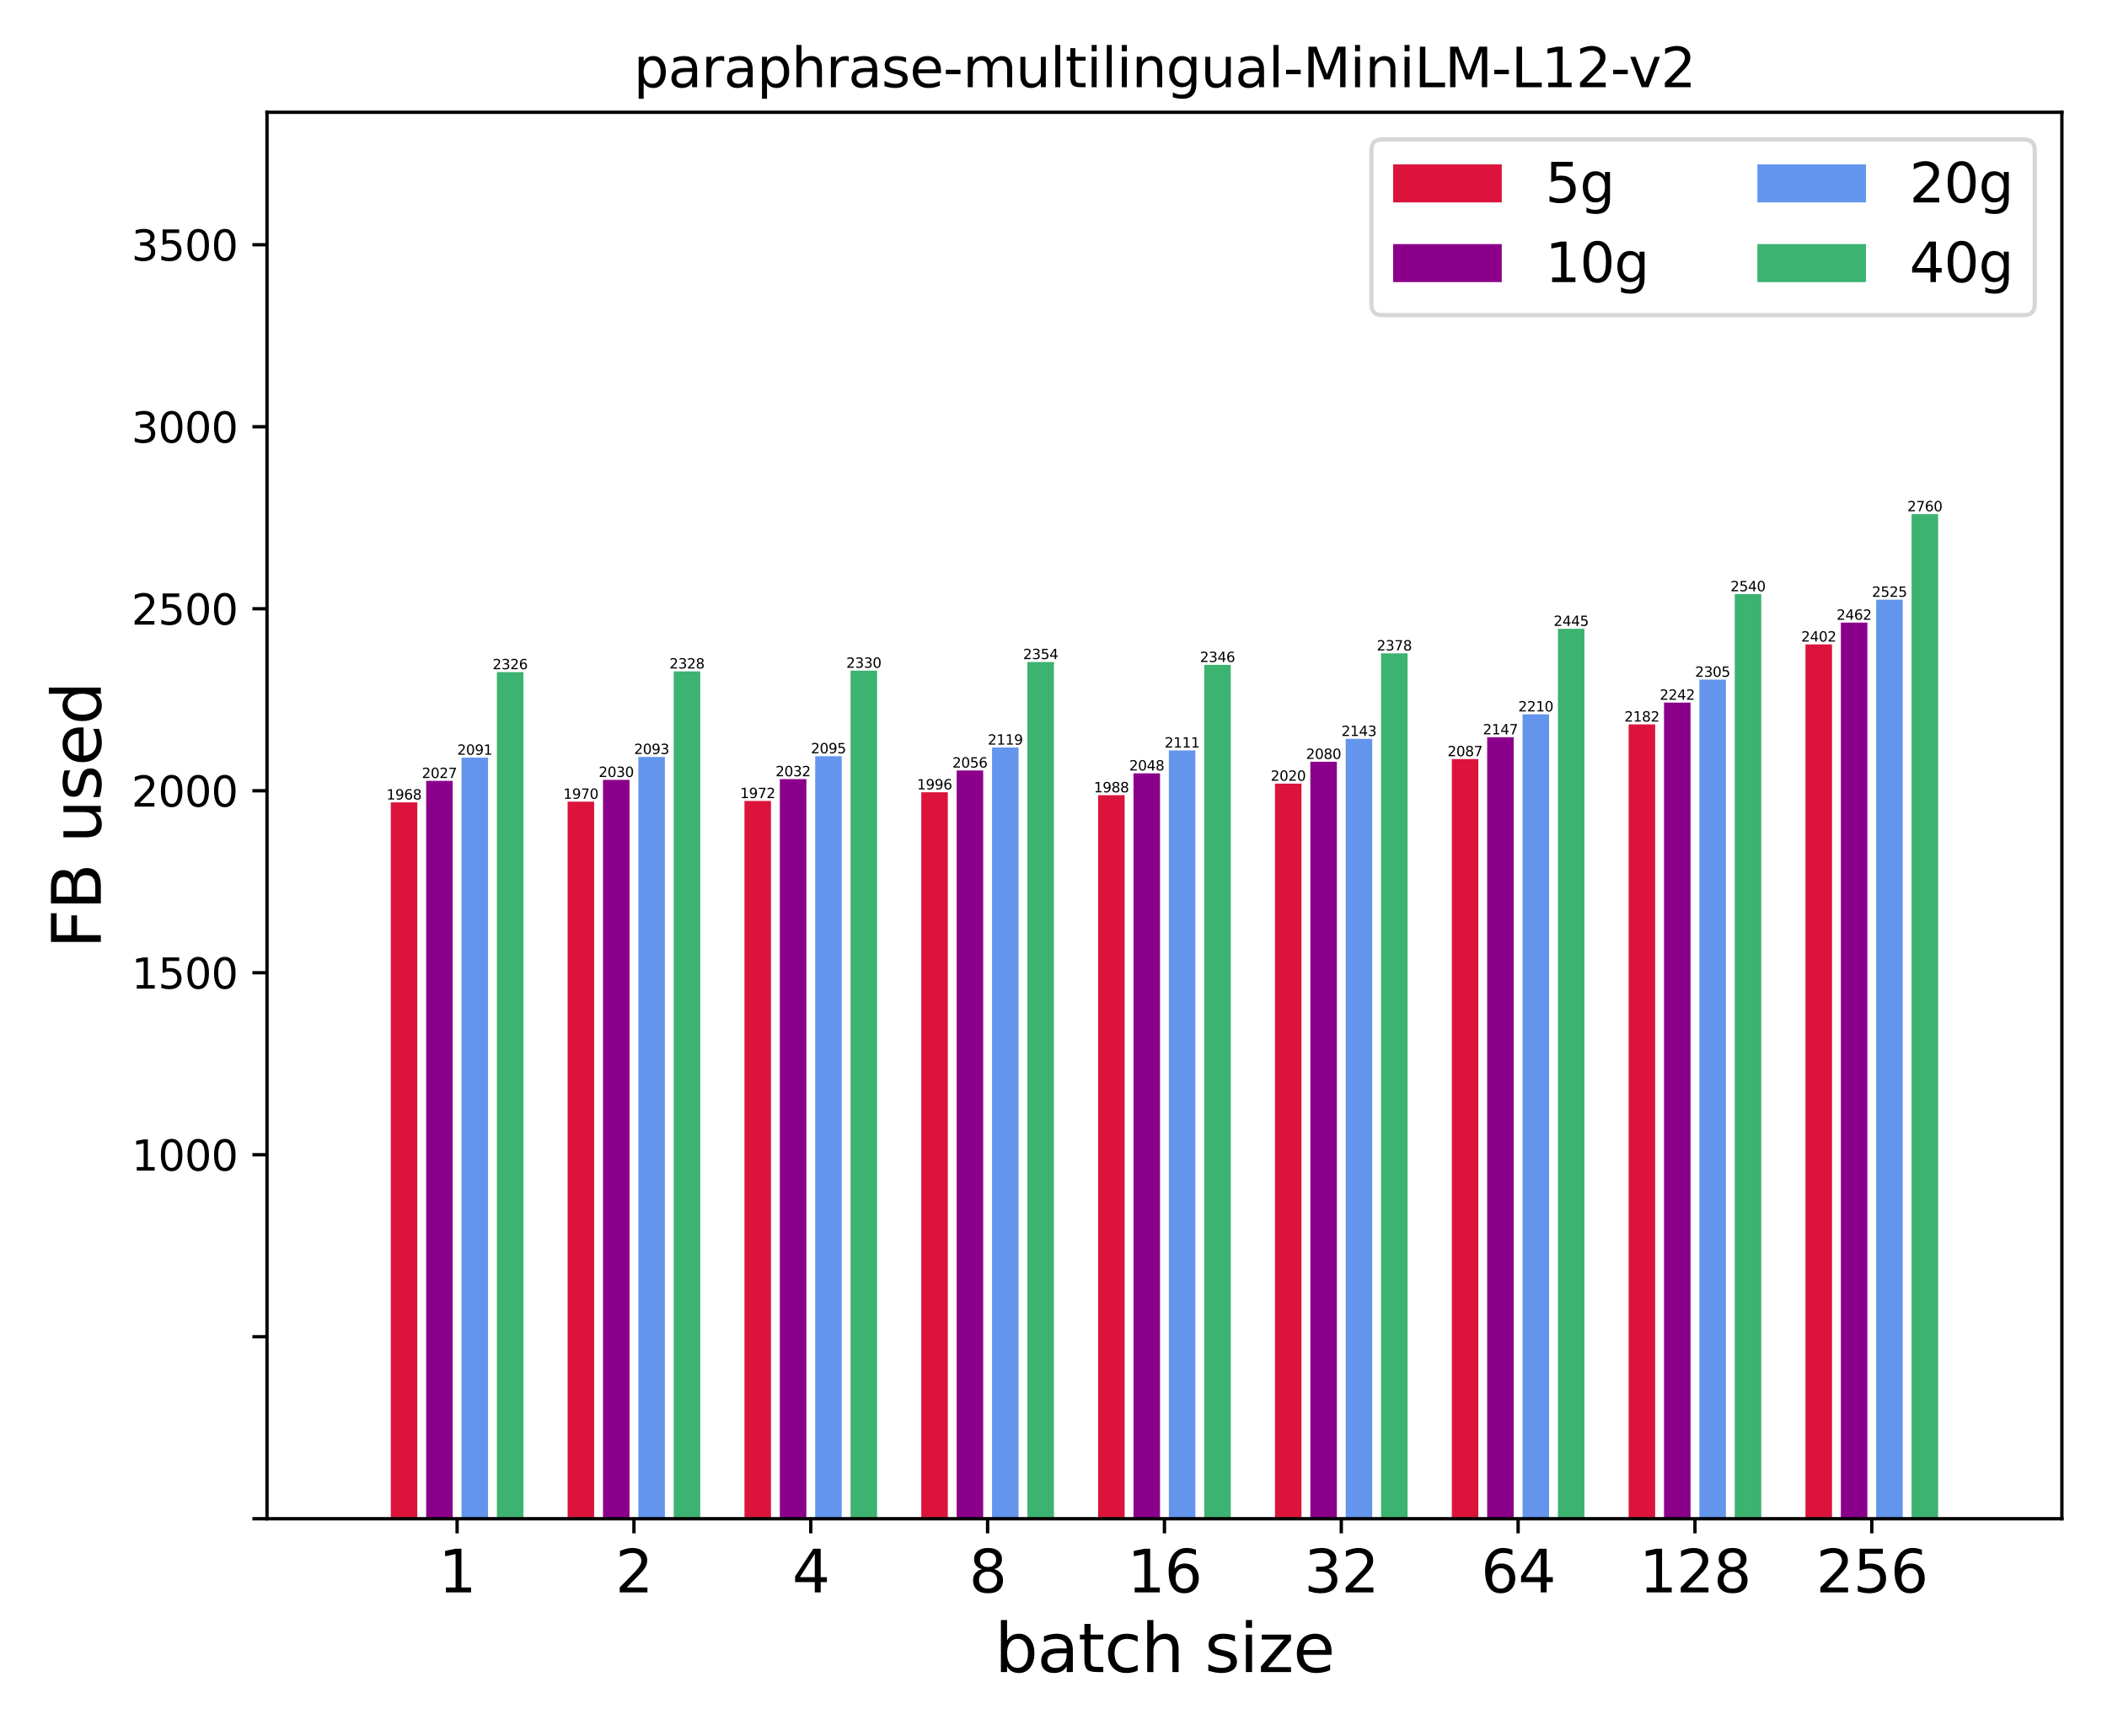 <?xml version="1.0" encoding="utf-8" standalone="no"?>
<!DOCTYPE svg PUBLIC "-//W3C//DTD SVG 1.1//EN"
  "http://www.w3.org/Graphics/SVG/1.1/DTD/svg11.dtd">
<svg xmlns:xlink="http://www.w3.org/1999/xlink" width="504.403pt" height="415.651pt" viewBox="0 0 504.403 415.651" xmlns="http://www.w3.org/2000/svg" version="1.1">
 <defs>
  <style type="text/css">*{stroke-linejoin: round; stroke-linecap: butt}</style>
 </defs>
 <g id="figure_1">
  <g id="patch_1">
   <path d="M 0 415.651 
L 504.403 415.651 
L 504.403 0 
L 0 0 
z
" style="fill: #ffffff"/>
  </g>
  <g id="axes_1">
   <g id="patch_2">
    <path d="M 63.92 363.611 
L 493.603 363.611 
L 493.603 26.88 
L 63.92 26.88 
z
" style="fill: #ffffff"/>
   </g>
   <g id="patch_3">
    <path d="M 93.553 363.611 
L 99.903 363.611 
L 99.903 192.107 
L 93.553 192.107 
z
" clip-path="url(#p6a0840c7ce)" style="fill: #dc143c"/>
   </g>
   <g id="patch_4">
    <path d="M 135.887 363.611 
L 142.237 363.611 
L 142.237 191.935 
L 135.887 191.935 
z
" clip-path="url(#p6a0840c7ce)" style="fill: #dc143c"/>
   </g>
   <g id="patch_5">
    <path d="M 178.22 363.611 
L 184.57 363.611 
L 184.57 191.762 
L 178.22 191.762 
z
" clip-path="url(#p6a0840c7ce)" style="fill: #dc143c"/>
   </g>
   <g id="patch_6">
    <path d="M 220.553 363.611 
L 226.903 363.611 
L 226.903 189.687 
L 220.553 189.687 
z
" clip-path="url(#p6a0840c7ce)" style="fill: #dc143c"/>
   </g>
   <g id="patch_7">
    <path d="M 262.887 363.611 
L 269.237 363.611 
L 269.237 190.379 
L 262.887 190.379 
z
" clip-path="url(#p6a0840c7ce)" style="fill: #dc143c"/>
   </g>
   <g id="patch_8">
    <path d="M 305.22 363.611 
L 311.57 363.611 
L 311.57 187.613 
L 305.22 187.613 
z
" clip-path="url(#p6a0840c7ce)" style="fill: #dc143c"/>
   </g>
   <g id="patch_9">
    <path d="M 347.553 363.611 
L 353.903 363.611 
L 353.903 181.736 
L 347.553 181.736 
z
" clip-path="url(#p6a0840c7ce)" style="fill: #dc143c"/>
   </g>
   <g id="patch_10">
    <path d="M 389.887 363.611 
L 396.237 363.611 
L 396.237 173.439 
L 389.887 173.439 
z
" clip-path="url(#p6a0840c7ce)" style="fill: #dc143c"/>
   </g>
   <g id="patch_11">
    <path d="M 432.22 363.611 
L 438.57 363.611 
L 438.57 154.286 
L 432.22 154.286 
z
" clip-path="url(#p6a0840c7ce)" style="fill: #dc143c"/>
   </g>
   <g id="patch_12">
    <path d="M 102.02 363.611 
L 108.37 363.611 
L 108.37 186.954 
L 102.02 186.954 
z
" clip-path="url(#p6a0840c7ce)" style="fill: #8b008b"/>
   </g>
   <g id="patch_13">
    <path d="M 144.353 363.611 
L 150.703 363.611 
L 150.703 186.706 
L 144.353 186.706 
z
" clip-path="url(#p6a0840c7ce)" style="fill: #8b008b"/>
   </g>
   <g id="patch_14">
    <path d="M 186.687 363.611 
L 193.037 363.611 
L 193.037 186.533 
L 186.687 186.533 
z
" clip-path="url(#p6a0840c7ce)" style="fill: #8b008b"/>
   </g>
   <g id="patch_15">
    <path d="M 229.02 363.611 
L 235.37 363.611 
L 235.37 184.459 
L 229.02 184.459 
z
" clip-path="url(#p6a0840c7ce)" style="fill: #8b008b"/>
   </g>
   <g id="patch_16">
    <path d="M 271.353 363.611 
L 277.703 363.611 
L 277.703 185.15 
L 271.353 185.15 
z
" clip-path="url(#p6a0840c7ce)" style="fill: #8b008b"/>
   </g>
   <g id="patch_17">
    <path d="M 313.687 363.611 
L 320.037 363.611 
L 320.037 182.384 
L 313.687 182.384 
z
" clip-path="url(#p6a0840c7ce)" style="fill: #8b008b"/>
   </g>
   <g id="patch_18">
    <path d="M 356.02 363.611 
L 362.37 363.611 
L 362.37 176.507 
L 356.02 176.507 
z
" clip-path="url(#p6a0840c7ce)" style="fill: #8b008b"/>
   </g>
   <g id="patch_19">
    <path d="M 398.353 363.611 
L 404.703 363.611 
L 404.703 168.211 
L 398.353 168.211 
z
" clip-path="url(#p6a0840c7ce)" style="fill: #8b008b"/>
   </g>
   <g id="patch_20">
    <path d="M 440.687 363.611 
L 447.037 363.611 
L 447.037 149.059 
L 440.687 149.059 
z
" clip-path="url(#p6a0840c7ce)" style="fill: #8b008b"/>
   </g>
   <g id="patch_21">
    <path d="M 110.487 363.611 
L 116.837 363.611 
L 116.837 181.388 
L 110.487 181.388 
z
" clip-path="url(#p6a0840c7ce)" style="fill: #6495ed"/>
   </g>
   <g id="patch_22">
    <path d="M 152.82 363.611 
L 159.17 363.611 
L 159.17 181.216 
L 152.82 181.216 
z
" clip-path="url(#p6a0840c7ce)" style="fill: #6495ed"/>
   </g>
   <g id="patch_23">
    <path d="M 195.153 363.611 
L 201.503 363.611 
L 201.503 181.043 
L 195.153 181.043 
z
" clip-path="url(#p6a0840c7ce)" style="fill: #6495ed"/>
   </g>
   <g id="patch_24">
    <path d="M 237.487 363.611 
L 243.837 363.611 
L 243.837 178.968 
L 237.487 178.968 
z
" clip-path="url(#p6a0840c7ce)" style="fill: #6495ed"/>
   </g>
   <g id="patch_25">
    <path d="M 279.82 363.611 
L 286.17 363.611 
L 286.17 179.66 
L 279.82 179.66 
z
" clip-path="url(#p6a0840c7ce)" style="fill: #6495ed"/>
   </g>
   <g id="patch_26">
    <path d="M 322.153 363.611 
L 328.503 363.611 
L 328.503 176.894 
L 322.153 176.894 
z
" clip-path="url(#p6a0840c7ce)" style="fill: #6495ed"/>
   </g>
   <g id="patch_27">
    <path d="M 364.487 363.611 
L 370.837 363.611 
L 370.837 171.017 
L 364.487 171.017 
z
" clip-path="url(#p6a0840c7ce)" style="fill: #6495ed"/>
   </g>
   <g id="patch_28">
    <path d="M 406.82 363.611 
L 413.17 363.611 
L 413.17 162.72 
L 406.82 162.72 
z
" clip-path="url(#p6a0840c7ce)" style="fill: #6495ed"/>
   </g>
   <g id="patch_29">
    <path d="M 449.153 363.611 
L 455.503 363.611 
L 455.503 143.568 
L 449.153 143.568 
z
" clip-path="url(#p6a0840c7ce)" style="fill: #6495ed"/>
   </g>
   <g id="patch_30">
    <path d="M 118.953 363.611 
L 125.303 363.611 
L 125.303 160.909 
L 118.953 160.909 
z
" clip-path="url(#p6a0840c7ce)" style="fill: #3cb371"/>
   </g>
   <g id="patch_31">
    <path d="M 161.287 363.611 
L 167.637 363.611 
L 167.637 160.736 
L 161.287 160.736 
z
" clip-path="url(#p6a0840c7ce)" style="fill: #3cb371"/>
   </g>
   <g id="patch_32">
    <path d="M 203.62 363.611 
L 209.97 363.611 
L 209.97 160.563 
L 203.62 160.563 
z
" clip-path="url(#p6a0840c7ce)" style="fill: #3cb371"/>
   </g>
   <g id="patch_33">
    <path d="M 245.953 363.611 
L 252.303 363.611 
L 252.303 158.489 
L 245.953 158.489 
z
" clip-path="url(#p6a0840c7ce)" style="fill: #3cb371"/>
   </g>
   <g id="patch_34">
    <path d="M 288.287 363.611 
L 294.637 363.611 
L 294.637 159.18 
L 288.287 159.18 
z
" clip-path="url(#p6a0840c7ce)" style="fill: #3cb371"/>
   </g>
   <g id="patch_35">
    <path d="M 330.62 363.611 
L 336.97 363.611 
L 336.97 156.415 
L 330.62 156.415 
z
" clip-path="url(#p6a0840c7ce)" style="fill: #3cb371"/>
   </g>
   <g id="patch_36">
    <path d="M 372.953 363.611 
L 379.303 363.611 
L 379.303 150.538 
L 372.953 150.538 
z
" clip-path="url(#p6a0840c7ce)" style="fill: #3cb371"/>
   </g>
   <g id="patch_37">
    <path d="M 415.287 363.611 
L 421.637 363.611 
L 421.637 142.241 
L 415.287 142.241 
z
" clip-path="url(#p6a0840c7ce)" style="fill: #3cb371"/>
   </g>
   <g id="patch_38">
    <path d="M 457.62 363.611 
L 463.97 363.611 
L 463.97 123.089 
L 457.62 123.089 
z
" clip-path="url(#p6a0840c7ce)" style="fill: #3cb371"/>
   </g>
   <g id="matplotlib.axis_1">
    <g id="xtick_1">
     <g id="line2d_1">
      <defs>
       <path id="mc59d04eb66" d="M 0 0 
L 0 3.5 
" style="stroke: #000000; stroke-width: 0.8"/>
      </defs>
      <g>
       <use xlink:href="#mc59d04eb66" x="109.428" y="363.611" style="stroke: #000000; stroke-width: 0.8"/>
      </g>
     </g>
     <g id="text_1">
      <!-- 1 -->
      <g transform="translate(104.975 381.249)scale(0.14 -0.14)">
       <defs>
        <path id="DejaVuSans-31" d="M 794 531 
L 1825 531 
L 1825 4091 
L 703 3866 
L 703 4441 
L 1819 4666 
L 2450 4666 
L 2450 531 
L 3481 531 
L 3481 0 
L 794 0 
L 794 531 
z
" transform="scale(0.016)"/>
       </defs>
       <use xlink:href="#DejaVuSans-31"/>
      </g>
     </g>
    </g>
    <g id="xtick_2">
     <g id="line2d_2">
      <g>
       <use xlink:href="#mc59d04eb66" x="151.762" y="363.611" style="stroke: #000000; stroke-width: 0.8"/>
      </g>
     </g>
     <g id="text_2">
      <!-- 2 -->
      <g transform="translate(147.308 381.249)scale(0.14 -0.14)">
       <defs>
        <path id="DejaVuSans-32" d="M 1228 531 
L 3431 531 
L 3431 0 
L 469 0 
L 469 531 
Q 828 903 1448 1529 
Q 2069 2156 2228 2338 
Q 2531 2678 2651 2914 
Q 2772 3150 2772 3378 
Q 2772 3750 2511 3984 
Q 2250 4219 1831 4219 
Q 1534 4219 1204 4116 
Q 875 4013 500 3803 
L 500 4441 
Q 881 4594 1212 4672 
Q 1544 4750 1819 4750 
Q 2544 4750 2975 4387 
Q 3406 4025 3406 3419 
Q 3406 3131 3298 2873 
Q 3191 2616 2906 2266 
Q 2828 2175 2409 1742 
Q 1991 1309 1228 531 
z
" transform="scale(0.016)"/>
       </defs>
       <use xlink:href="#DejaVuSans-32"/>
      </g>
     </g>
    </g>
    <g id="xtick_3">
     <g id="line2d_3">
      <g>
       <use xlink:href="#mc59d04eb66" x="194.095" y="363.611" style="stroke: #000000; stroke-width: 0.8"/>
      </g>
     </g>
     <g id="text_3">
      <!-- 4 -->
      <g transform="translate(189.641 381.249)scale(0.14 -0.14)">
       <defs>
        <path id="DejaVuSans-34" d="M 2419 4116 
L 825 1625 
L 2419 1625 
L 2419 4116 
z
M 2253 4666 
L 3047 4666 
L 3047 1625 
L 3713 1625 
L 3713 1100 
L 3047 1100 
L 3047 0 
L 2419 0 
L 2419 1100 
L 313 1100 
L 313 1709 
L 2253 4666 
z
" transform="scale(0.016)"/>
       </defs>
       <use xlink:href="#DejaVuSans-34"/>
      </g>
     </g>
    </g>
    <g id="xtick_4">
     <g id="line2d_4">
      <g>
       <use xlink:href="#mc59d04eb66" x="236.428" y="363.611" style="stroke: #000000; stroke-width: 0.8"/>
      </g>
     </g>
     <g id="text_4">
      <!-- 8 -->
      <g transform="translate(231.975 381.249)scale(0.14 -0.14)">
       <defs>
        <path id="DejaVuSans-38" d="M 2034 2216 
Q 1584 2216 1326 1975 
Q 1069 1734 1069 1313 
Q 1069 891 1326 650 
Q 1584 409 2034 409 
Q 2484 409 2743 651 
Q 3003 894 3003 1313 
Q 3003 1734 2745 1975 
Q 2488 2216 2034 2216 
z
M 1403 2484 
Q 997 2584 770 2862 
Q 544 3141 544 3541 
Q 544 4100 942 4425 
Q 1341 4750 2034 4750 
Q 2731 4750 3128 4425 
Q 3525 4100 3525 3541 
Q 3525 3141 3298 2862 
Q 3072 2584 2669 2484 
Q 3125 2378 3379 2068 
Q 3634 1759 3634 1313 
Q 3634 634 3220 271 
Q 2806 -91 2034 -91 
Q 1263 -91 848 271 
Q 434 634 434 1313 
Q 434 1759 690 2068 
Q 947 2378 1403 2484 
z
M 1172 3481 
Q 1172 3119 1398 2916 
Q 1625 2713 2034 2713 
Q 2441 2713 2670 2916 
Q 2900 3119 2900 3481 
Q 2900 3844 2670 4047 
Q 2441 4250 2034 4250 
Q 1625 4250 1398 4047 
Q 1172 3844 1172 3481 
z
" transform="scale(0.016)"/>
       </defs>
       <use xlink:href="#DejaVuSans-38"/>
      </g>
     </g>
    </g>
    <g id="xtick_5">
     <g id="line2d_5">
      <g>
       <use xlink:href="#mc59d04eb66" x="278.762" y="363.611" style="stroke: #000000; stroke-width: 0.8"/>
      </g>
     </g>
     <g id="text_5">
      <!-- 16 -->
      <g transform="translate(269.854 381.249)scale(0.14 -0.14)">
       <defs>
        <path id="DejaVuSans-36" d="M 2113 2584 
Q 1688 2584 1439 2293 
Q 1191 2003 1191 1497 
Q 1191 994 1439 701 
Q 1688 409 2113 409 
Q 2538 409 2786 701 
Q 3034 994 3034 1497 
Q 3034 2003 2786 2293 
Q 2538 2584 2113 2584 
z
M 3366 4563 
L 3366 3988 
Q 3128 4100 2886 4159 
Q 2644 4219 2406 4219 
Q 1781 4219 1451 3797 
Q 1122 3375 1075 2522 
Q 1259 2794 1537 2939 
Q 1816 3084 2150 3084 
Q 2853 3084 3261 2657 
Q 3669 2231 3669 1497 
Q 3669 778 3244 343 
Q 2819 -91 2113 -91 
Q 1303 -91 875 529 
Q 447 1150 447 2328 
Q 447 3434 972 4092 
Q 1497 4750 2381 4750 
Q 2619 4750 2861 4703 
Q 3103 4656 3366 4563 
z
" transform="scale(0.016)"/>
       </defs>
       <use xlink:href="#DejaVuSans-31"/>
       <use xlink:href="#DejaVuSans-36" x="63.623"/>
      </g>
     </g>
    </g>
    <g id="xtick_6">
     <g id="line2d_6">
      <g>
       <use xlink:href="#mc59d04eb66" x="321.095" y="363.611" style="stroke: #000000; stroke-width: 0.8"/>
      </g>
     </g>
     <g id="text_6">
      <!-- 32 -->
      <g transform="translate(312.188 381.249)scale(0.14 -0.14)">
       <defs>
        <path id="DejaVuSans-33" d="M 2597 2516 
Q 3050 2419 3304 2112 
Q 3559 1806 3559 1356 
Q 3559 666 3084 287 
Q 2609 -91 1734 -91 
Q 1441 -91 1130 -33 
Q 819 25 488 141 
L 488 750 
Q 750 597 1062 519 
Q 1375 441 1716 441 
Q 2309 441 2620 675 
Q 2931 909 2931 1356 
Q 2931 1769 2642 2001 
Q 2353 2234 1838 2234 
L 1294 2234 
L 1294 2753 
L 1863 2753 
Q 2328 2753 2575 2939 
Q 2822 3125 2822 3475 
Q 2822 3834 2567 4026 
Q 2313 4219 1838 4219 
Q 1578 4219 1281 4162 
Q 984 4106 628 3988 
L 628 4550 
Q 988 4650 1302 4700 
Q 1616 4750 1894 4750 
Q 2613 4750 3031 4423 
Q 3450 4097 3450 3541 
Q 3450 3153 3228 2886 
Q 3006 2619 2597 2516 
z
" transform="scale(0.016)"/>
       </defs>
       <use xlink:href="#DejaVuSans-33"/>
       <use xlink:href="#DejaVuSans-32" x="63.623"/>
      </g>
     </g>
    </g>
    <g id="xtick_7">
     <g id="line2d_7">
      <g>
       <use xlink:href="#mc59d04eb66" x="363.428" y="363.611" style="stroke: #000000; stroke-width: 0.8"/>
      </g>
     </g>
     <g id="text_7">
      <!-- 64 -->
      <g transform="translate(354.521 381.249)scale(0.14 -0.14)">
       <use xlink:href="#DejaVuSans-36"/>
       <use xlink:href="#DejaVuSans-34" x="63.623"/>
      </g>
     </g>
    </g>
    <g id="xtick_8">
     <g id="line2d_8">
      <g>
       <use xlink:href="#mc59d04eb66" x="405.762" y="363.611" style="stroke: #000000; stroke-width: 0.8"/>
      </g>
     </g>
     <g id="text_8">
      <!-- 128 -->
      <g transform="translate(392.401 381.249)scale(0.14 -0.14)">
       <use xlink:href="#DejaVuSans-31"/>
       <use xlink:href="#DejaVuSans-32" x="63.623"/>
       <use xlink:href="#DejaVuSans-38" x="127.246"/>
      </g>
     </g>
    </g>
    <g id="xtick_9">
     <g id="line2d_9">
      <g>
       <use xlink:href="#mc59d04eb66" x="448.095" y="363.611" style="stroke: #000000; stroke-width: 0.8"/>
      </g>
     </g>
     <g id="text_9">
      <!-- 256 -->
      <g transform="translate(434.734 381.249)scale(0.14 -0.14)">
       <defs>
        <path id="DejaVuSans-35" d="M 691 4666 
L 3169 4666 
L 3169 4134 
L 1269 4134 
L 1269 2991 
Q 1406 3038 1543 3061 
Q 1681 3084 1819 3084 
Q 2600 3084 3056 2656 
Q 3513 2228 3513 1497 
Q 3513 744 3044 326 
Q 2575 -91 1722 -91 
Q 1428 -91 1123 -41 
Q 819 9 494 109 
L 494 744 
Q 775 591 1075 516 
Q 1375 441 1709 441 
Q 2250 441 2565 725 
Q 2881 1009 2881 1497 
Q 2881 1984 2565 2268 
Q 2250 2553 1709 2553 
Q 1456 2553 1204 2497 
Q 953 2441 691 2322 
L 691 4666 
z
" transform="scale(0.016)"/>
       </defs>
       <use xlink:href="#DejaVuSans-32"/>
       <use xlink:href="#DejaVuSans-35" x="63.623"/>
       <use xlink:href="#DejaVuSans-36" x="127.246"/>
      </g>
     </g>
    </g>
    <g id="text_10">
     <!-- batch size -->
     <g transform="translate(238.122 400.318)scale(0.16 -0.16)">
      <defs>
       <path id="DejaVuSans-62" d="M 3116 1747 
Q 3116 2381 2855 2742 
Q 2594 3103 2138 3103 
Q 1681 3103 1420 2742 
Q 1159 2381 1159 1747 
Q 1159 1113 1420 752 
Q 1681 391 2138 391 
Q 2594 391 2855 752 
Q 3116 1113 3116 1747 
z
M 1159 2969 
Q 1341 3281 1617 3432 
Q 1894 3584 2278 3584 
Q 2916 3584 3314 3078 
Q 3713 2572 3713 1747 
Q 3713 922 3314 415 
Q 2916 -91 2278 -91 
Q 1894 -91 1617 61 
Q 1341 213 1159 525 
L 1159 0 
L 581 0 
L 581 4863 
L 1159 4863 
L 1159 2969 
z
" transform="scale(0.016)"/>
       <path id="DejaVuSans-61" d="M 2194 1759 
Q 1497 1759 1228 1600 
Q 959 1441 959 1056 
Q 959 750 1161 570 
Q 1363 391 1709 391 
Q 2188 391 2477 730 
Q 2766 1069 2766 1631 
L 2766 1759 
L 2194 1759 
z
M 3341 1997 
L 3341 0 
L 2766 0 
L 2766 531 
Q 2569 213 2275 61 
Q 1981 -91 1556 -91 
Q 1019 -91 701 211 
Q 384 513 384 1019 
Q 384 1609 779 1909 
Q 1175 2209 1959 2209 
L 2766 2209 
L 2766 2266 
Q 2766 2663 2505 2880 
Q 2244 3097 1772 3097 
Q 1472 3097 1187 3025 
Q 903 2953 641 2809 
L 641 3341 
Q 956 3463 1253 3523 
Q 1550 3584 1831 3584 
Q 2591 3584 2966 3190 
Q 3341 2797 3341 1997 
z
" transform="scale(0.016)"/>
       <path id="DejaVuSans-74" d="M 1172 4494 
L 1172 3500 
L 2356 3500 
L 2356 3053 
L 1172 3053 
L 1172 1153 
Q 1172 725 1289 603 
Q 1406 481 1766 481 
L 2356 481 
L 2356 0 
L 1766 0 
Q 1100 0 847 248 
Q 594 497 594 1153 
L 594 3053 
L 172 3053 
L 172 3500 
L 594 3500 
L 594 4494 
L 1172 4494 
z
" transform="scale(0.016)"/>
       <path id="DejaVuSans-63" d="M 3122 3366 
L 3122 2828 
Q 2878 2963 2633 3030 
Q 2388 3097 2138 3097 
Q 1578 3097 1268 2742 
Q 959 2388 959 1747 
Q 959 1106 1268 751 
Q 1578 397 2138 397 
Q 2388 397 2633 464 
Q 2878 531 3122 666 
L 3122 134 
Q 2881 22 2623 -34 
Q 2366 -91 2075 -91 
Q 1284 -91 818 406 
Q 353 903 353 1747 
Q 353 2603 823 3093 
Q 1294 3584 2113 3584 
Q 2378 3584 2631 3529 
Q 2884 3475 3122 3366 
z
" transform="scale(0.016)"/>
       <path id="DejaVuSans-68" d="M 3513 2113 
L 3513 0 
L 2938 0 
L 2938 2094 
Q 2938 2591 2744 2837 
Q 2550 3084 2163 3084 
Q 1697 3084 1428 2787 
Q 1159 2491 1159 1978 
L 1159 0 
L 581 0 
L 581 4863 
L 1159 4863 
L 1159 2956 
Q 1366 3272 1645 3428 
Q 1925 3584 2291 3584 
Q 2894 3584 3203 3211 
Q 3513 2838 3513 2113 
z
" transform="scale(0.016)"/>
       <path id="DejaVuSans-20" transform="scale(0.016)"/>
       <path id="DejaVuSans-73" d="M 2834 3397 
L 2834 2853 
Q 2591 2978 2328 3040 
Q 2066 3103 1784 3103 
Q 1356 3103 1142 2972 
Q 928 2841 928 2578 
Q 928 2378 1081 2264 
Q 1234 2150 1697 2047 
L 1894 2003 
Q 2506 1872 2764 1633 
Q 3022 1394 3022 966 
Q 3022 478 2636 193 
Q 2250 -91 1575 -91 
Q 1294 -91 989 -36 
Q 684 19 347 128 
L 347 722 
Q 666 556 975 473 
Q 1284 391 1588 391 
Q 1994 391 2212 530 
Q 2431 669 2431 922 
Q 2431 1156 2273 1281 
Q 2116 1406 1581 1522 
L 1381 1569 
Q 847 1681 609 1914 
Q 372 2147 372 2553 
Q 372 3047 722 3315 
Q 1072 3584 1716 3584 
Q 2034 3584 2315 3537 
Q 2597 3491 2834 3397 
z
" transform="scale(0.016)"/>
       <path id="DejaVuSans-69" d="M 603 3500 
L 1178 3500 
L 1178 0 
L 603 0 
L 603 3500 
z
M 603 4863 
L 1178 4863 
L 1178 4134 
L 603 4134 
L 603 4863 
z
" transform="scale(0.016)"/>
       <path id="DejaVuSans-7a" d="M 353 3500 
L 3084 3500 
L 3084 2975 
L 922 459 
L 3084 459 
L 3084 0 
L 275 0 
L 275 525 
L 2438 3041 
L 353 3041 
L 353 3500 
z
" transform="scale(0.016)"/>
       <path id="DejaVuSans-65" d="M 3597 1894 
L 3597 1613 
L 953 1613 
Q 991 1019 1311 708 
Q 1631 397 2203 397 
Q 2534 397 2845 478 
Q 3156 559 3463 722 
L 3463 178 
Q 3153 47 2828 -22 
Q 2503 -91 2169 -91 
Q 1331 -91 842 396 
Q 353 884 353 1716 
Q 353 2575 817 3079 
Q 1281 3584 2069 3584 
Q 2775 3584 3186 3129 
Q 3597 2675 3597 1894 
z
M 3022 2063 
Q 3016 2534 2758 2815 
Q 2500 3097 2075 3097 
Q 1594 3097 1305 2825 
Q 1016 2553 972 2059 
L 3022 2063 
z
" transform="scale(0.016)"/>
      </defs>
      <use xlink:href="#DejaVuSans-62"/>
      <use xlink:href="#DejaVuSans-61" x="63.477"/>
      <use xlink:href="#DejaVuSans-74" x="124.756"/>
      <use xlink:href="#DejaVuSans-63" x="163.965"/>
      <use xlink:href="#DejaVuSans-68" x="218.945"/>
      <use xlink:href="#DejaVuSans-20" x="282.324"/>
      <use xlink:href="#DejaVuSans-73" x="314.111"/>
      <use xlink:href="#DejaVuSans-69" x="366.211"/>
      <use xlink:href="#DejaVuSans-7a" x="393.994"/>
      <use xlink:href="#DejaVuSans-65" x="446.484"/>
     </g>
    </g>
   </g>
   <g id="matplotlib.axis_2">
    <g id="ytick_1">
     <g id="line2d_10">
      <defs>
       <path id="m724e540cef" d="M 0 0 
L -3.5 0 
" style="stroke: #000000; stroke-width: 0.8"/>
      </defs>
      <g>
       <use xlink:href="#m724e540cef" x="63.92" y="363.611" style="stroke: #000000; stroke-width: 0.8"/>
      </g>
     </g>
    </g>
    <g id="ytick_2">
     <g id="line2d_11">
      <g>
       <use xlink:href="#m724e540cef" x="63.92" y="320.038" style="stroke: #000000; stroke-width: 0.8"/>
      </g>
     </g>
    </g>
    <g id="ytick_3">
     <g id="line2d_12">
      <g>
       <use xlink:href="#m724e540cef" x="63.92" y="276.465" style="stroke: #000000; stroke-width: 0.8"/>
      </g>
     </g>
     <g id="text_11">
      <!-- 1000 -->
      <g transform="translate(31.47 280.264)scale(0.1 -0.1)">
       <defs>
        <path id="DejaVuSans-30" d="M 2034 4250 
Q 1547 4250 1301 3770 
Q 1056 3291 1056 2328 
Q 1056 1369 1301 889 
Q 1547 409 2034 409 
Q 2525 409 2770 889 
Q 3016 1369 3016 2328 
Q 3016 3291 2770 3770 
Q 2525 4250 2034 4250 
z
M 2034 4750 
Q 2819 4750 3233 4129 
Q 3647 3509 3647 2328 
Q 3647 1150 3233 529 
Q 2819 -91 2034 -91 
Q 1250 -91 836 529 
Q 422 1150 422 2328 
Q 422 3509 836 4129 
Q 1250 4750 2034 4750 
z
" transform="scale(0.016)"/>
       </defs>
       <use xlink:href="#DejaVuSans-31"/>
       <use xlink:href="#DejaVuSans-30" x="63.623"/>
       <use xlink:href="#DejaVuSans-30" x="127.246"/>
       <use xlink:href="#DejaVuSans-30" x="190.869"/>
      </g>
     </g>
    </g>
    <g id="ytick_4">
     <g id="line2d_13">
      <g>
       <use xlink:href="#m724e540cef" x="63.92" y="232.892" style="stroke: #000000; stroke-width: 0.8"/>
      </g>
     </g>
     <g id="text_12">
      <!-- 1500 -->
      <g transform="translate(31.47 236.691)scale(0.1 -0.1)">
       <use xlink:href="#DejaVuSans-31"/>
       <use xlink:href="#DejaVuSans-35" x="63.623"/>
       <use xlink:href="#DejaVuSans-30" x="127.246"/>
       <use xlink:href="#DejaVuSans-30" x="190.869"/>
      </g>
     </g>
    </g>
    <g id="ytick_5">
     <g id="line2d_14">
      <g>
       <use xlink:href="#m724e540cef" x="63.92" y="189.319" style="stroke: #000000; stroke-width: 0.8"/>
      </g>
     </g>
     <g id="text_13">
      <!-- 2000 -->
      <g transform="translate(31.47 193.118)scale(0.1 -0.1)">
       <use xlink:href="#DejaVuSans-32"/>
       <use xlink:href="#DejaVuSans-30" x="63.623"/>
       <use xlink:href="#DejaVuSans-30" x="127.246"/>
       <use xlink:href="#DejaVuSans-30" x="190.869"/>
      </g>
     </g>
    </g>
    <g id="ytick_6">
     <g id="line2d_15">
      <g>
       <use xlink:href="#m724e540cef" x="63.92" y="145.746" style="stroke: #000000; stroke-width: 0.8"/>
      </g>
     </g>
     <g id="text_14">
      <!-- 2500 -->
      <g transform="translate(31.47 149.545)scale(0.1 -0.1)">
       <use xlink:href="#DejaVuSans-32"/>
       <use xlink:href="#DejaVuSans-35" x="63.623"/>
       <use xlink:href="#DejaVuSans-30" x="127.246"/>
       <use xlink:href="#DejaVuSans-30" x="190.869"/>
      </g>
     </g>
    </g>
    <g id="ytick_7">
     <g id="line2d_16">
      <g>
       <use xlink:href="#m724e540cef" x="63.92" y="102.172" style="stroke: #000000; stroke-width: 0.8"/>
      </g>
     </g>
     <g id="text_15">
      <!-- 3000 -->
      <g transform="translate(31.47 105.972)scale(0.1 -0.1)">
       <use xlink:href="#DejaVuSans-33"/>
       <use xlink:href="#DejaVuSans-30" x="63.623"/>
       <use xlink:href="#DejaVuSans-30" x="127.246"/>
       <use xlink:href="#DejaVuSans-30" x="190.869"/>
      </g>
     </g>
    </g>
    <g id="ytick_8">
     <g id="line2d_17">
      <g>
       <use xlink:href="#m724e540cef" x="63.92" y="58.599" style="stroke: #000000; stroke-width: 0.8"/>
      </g>
     </g>
     <g id="text_16">
      <!-- 3500 -->
      <g transform="translate(31.47 62.398)scale(0.1 -0.1)">
       <use xlink:href="#DejaVuSans-33"/>
       <use xlink:href="#DejaVuSans-35" x="63.623"/>
       <use xlink:href="#DejaVuSans-30" x="127.246"/>
       <use xlink:href="#DejaVuSans-30" x="190.869"/>
      </g>
     </g>
    </g>
    <g id="text_17">
     <!-- FB used -->
     <g transform="translate(24.142 227.117)rotate(-90)scale(0.16 -0.16)">
      <defs>
       <path id="DejaVuSans-46" d="M 628 4666 
L 3309 4666 
L 3309 4134 
L 1259 4134 
L 1259 2759 
L 3109 2759 
L 3109 2228 
L 1259 2228 
L 1259 0 
L 628 0 
L 628 4666 
z
" transform="scale(0.016)"/>
       <path id="DejaVuSans-42" d="M 1259 2228 
L 1259 519 
L 2272 519 
Q 2781 519 3026 730 
Q 3272 941 3272 1375 
Q 3272 1813 3026 2020 
Q 2781 2228 2272 2228 
L 1259 2228 
z
M 1259 4147 
L 1259 2741 
L 2194 2741 
Q 2656 2741 2882 2914 
Q 3109 3088 3109 3444 
Q 3109 3797 2882 3972 
Q 2656 4147 2194 4147 
L 1259 4147 
z
M 628 4666 
L 2241 4666 
Q 2963 4666 3353 4366 
Q 3744 4066 3744 3513 
Q 3744 3084 3544 2831 
Q 3344 2578 2956 2516 
Q 3422 2416 3680 2098 
Q 3938 1781 3938 1306 
Q 3938 681 3513 340 
Q 3088 0 2303 0 
L 628 0 
L 628 4666 
z
" transform="scale(0.016)"/>
       <path id="DejaVuSans-75" d="M 544 1381 
L 544 3500 
L 1119 3500 
L 1119 1403 
Q 1119 906 1312 657 
Q 1506 409 1894 409 
Q 2359 409 2629 706 
Q 2900 1003 2900 1516 
L 2900 3500 
L 3475 3500 
L 3475 0 
L 2900 0 
L 2900 538 
Q 2691 219 2414 64 
Q 2138 -91 1772 -91 
Q 1169 -91 856 284 
Q 544 659 544 1381 
z
M 1991 3584 
L 1991 3584 
z
" transform="scale(0.016)"/>
       <path id="DejaVuSans-64" d="M 2906 2969 
L 2906 4863 
L 3481 4863 
L 3481 0 
L 2906 0 
L 2906 525 
Q 2725 213 2448 61 
Q 2172 -91 1784 -91 
Q 1150 -91 751 415 
Q 353 922 353 1747 
Q 353 2572 751 3078 
Q 1150 3584 1784 3584 
Q 2172 3584 2448 3432 
Q 2725 3281 2906 2969 
z
M 947 1747 
Q 947 1113 1208 752 
Q 1469 391 1925 391 
Q 2381 391 2643 752 
Q 2906 1113 2906 1747 
Q 2906 2381 2643 2742 
Q 2381 3103 1925 3103 
Q 1469 3103 1208 2742 
Q 947 2381 947 1747 
z
" transform="scale(0.016)"/>
      </defs>
      <use xlink:href="#DejaVuSans-46"/>
      <use xlink:href="#DejaVuSans-42" x="57.52"/>
      <use xlink:href="#DejaVuSans-20" x="126.123"/>
      <use xlink:href="#DejaVuSans-75" x="157.91"/>
      <use xlink:href="#DejaVuSans-73" x="221.289"/>
      <use xlink:href="#DejaVuSans-65" x="273.389"/>
      <use xlink:href="#DejaVuSans-64" x="334.912"/>
     </g>
    </g>
   </g>
   <g id="patch_39">
    <path d="M 63.92 363.611 
L 63.92 26.88 
" style="fill: none; stroke: #000000; stroke-width: 0.8; stroke-linejoin: miter; stroke-linecap: square"/>
   </g>
   <g id="patch_40">
    <path d="M 493.603 363.611 
L 493.603 26.88 
" style="fill: none; stroke: #000000; stroke-width: 0.8; stroke-linejoin: miter; stroke-linecap: square"/>
   </g>
   <g id="patch_41">
    <path d="M 63.92 363.611 
L 493.603 363.611 
" style="fill: none; stroke: #000000; stroke-width: 0.8; stroke-linejoin: miter; stroke-linecap: square"/>
   </g>
   <g id="patch_42">
    <path d="M 63.92 26.88 
L 493.603 26.88 
" style="fill: none; stroke: #000000; stroke-width: 0.8; stroke-linejoin: miter; stroke-linecap: square"/>
   </g>
   <g id="text_18">
    <!-- 1968 -->
    <g transform="translate(92.529 191.421)scale(0.033 -0.033)">
     <defs>
      <path id="DejaVuSans-39" d="M 703 97 
L 703 672 
Q 941 559 1184 500 
Q 1428 441 1663 441 
Q 2288 441 2617 861 
Q 2947 1281 2994 2138 
Q 2813 1869 2534 1725 
Q 2256 1581 1919 1581 
Q 1219 1581 811 2004 
Q 403 2428 403 3163 
Q 403 3881 828 4315 
Q 1253 4750 1959 4750 
Q 2769 4750 3195 4129 
Q 3622 3509 3622 2328 
Q 3622 1225 3098 567 
Q 2575 -91 1691 -91 
Q 1453 -91 1209 -44 
Q 966 3 703 97 
z
M 1959 2075 
Q 2384 2075 2632 2365 
Q 2881 2656 2881 3163 
Q 2881 3666 2632 3958 
Q 2384 4250 1959 4250 
Q 1534 4250 1286 3958 
Q 1038 3666 1038 3163 
Q 1038 2656 1286 2365 
Q 1534 2075 1959 2075 
z
" transform="scale(0.016)"/>
     </defs>
     <use xlink:href="#DejaVuSans-31"/>
     <use xlink:href="#DejaVuSans-39" x="63.623"/>
     <use xlink:href="#DejaVuSans-36" x="127.246"/>
     <use xlink:href="#DejaVuSans-38" x="190.869"/>
    </g>
   </g>
   <g id="text_19">
    <!-- 1970 -->
    <g transform="translate(134.862 191.248)scale(0.033 -0.033)">
     <defs>
      <path id="DejaVuSans-37" d="M 525 4666 
L 3525 4666 
L 3525 4397 
L 1831 0 
L 1172 0 
L 2766 4134 
L 525 4134 
L 525 4666 
z
" transform="scale(0.016)"/>
     </defs>
     <use xlink:href="#DejaVuSans-31"/>
     <use xlink:href="#DejaVuSans-39" x="63.623"/>
     <use xlink:href="#DejaVuSans-37" x="127.246"/>
     <use xlink:href="#DejaVuSans-30" x="190.869"/>
    </g>
   </g>
   <g id="text_20">
    <!-- 1972 -->
    <g transform="translate(177.196 191.075)scale(0.033 -0.033)">
     <use xlink:href="#DejaVuSans-31"/>
     <use xlink:href="#DejaVuSans-39" x="63.623"/>
     <use xlink:href="#DejaVuSans-37" x="127.246"/>
     <use xlink:href="#DejaVuSans-32" x="190.869"/>
    </g>
   </g>
   <g id="text_21">
    <!-- 1996 -->
    <g transform="translate(219.529 189.001)scale(0.033 -0.033)">
     <use xlink:href="#DejaVuSans-31"/>
     <use xlink:href="#DejaVuSans-39" x="63.623"/>
     <use xlink:href="#DejaVuSans-39" x="127.246"/>
     <use xlink:href="#DejaVuSans-36" x="190.869"/>
    </g>
   </g>
   <g id="text_22">
    <!-- 1988 -->
    <g transform="translate(261.862 189.693)scale(0.033 -0.033)">
     <use xlink:href="#DejaVuSans-31"/>
     <use xlink:href="#DejaVuSans-39" x="63.623"/>
     <use xlink:href="#DejaVuSans-38" x="127.246"/>
     <use xlink:href="#DejaVuSans-38" x="190.869"/>
    </g>
   </g>
   <g id="text_23">
    <!-- 2020 -->
    <g transform="translate(304.196 186.927)scale(0.033 -0.033)">
     <use xlink:href="#DejaVuSans-32"/>
     <use xlink:href="#DejaVuSans-30" x="63.623"/>
     <use xlink:href="#DejaVuSans-32" x="127.246"/>
     <use xlink:href="#DejaVuSans-30" x="190.869"/>
    </g>
   </g>
   <g id="text_24">
    <!-- 2087 -->
    <g transform="translate(346.529 181.05)scale(0.033 -0.033)">
     <use xlink:href="#DejaVuSans-32"/>
     <use xlink:href="#DejaVuSans-30" x="63.623"/>
     <use xlink:href="#DejaVuSans-38" x="127.246"/>
     <use xlink:href="#DejaVuSans-37" x="190.869"/>
    </g>
   </g>
   <g id="text_25">
    <!-- 2182 -->
    <g transform="translate(388.863 172.753)scale(0.033 -0.033)">
     <use xlink:href="#DejaVuSans-32"/>
     <use xlink:href="#DejaVuSans-31" x="63.623"/>
     <use xlink:href="#DejaVuSans-38" x="127.246"/>
     <use xlink:href="#DejaVuSans-32" x="190.869"/>
    </g>
   </g>
   <g id="text_26">
    <!-- 2402 -->
    <g transform="translate(431.196 153.6)scale(0.033 -0.033)">
     <use xlink:href="#DejaVuSans-32"/>
     <use xlink:href="#DejaVuSans-34" x="63.623"/>
     <use xlink:href="#DejaVuSans-30" x="127.246"/>
     <use xlink:href="#DejaVuSans-32" x="190.869"/>
    </g>
   </g>
   <g id="text_27">
    <!-- 2027 -->
    <g transform="translate(100.996 186.267)scale(0.033 -0.033)">
     <use xlink:href="#DejaVuSans-32"/>
     <use xlink:href="#DejaVuSans-30" x="63.623"/>
     <use xlink:href="#DejaVuSans-32" x="127.246"/>
     <use xlink:href="#DejaVuSans-37" x="190.869"/>
    </g>
   </g>
   <g id="text_28">
    <!-- 2030 -->
    <g transform="translate(143.329 186.019)scale(0.033 -0.033)">
     <use xlink:href="#DejaVuSans-32"/>
     <use xlink:href="#DejaVuSans-30" x="63.623"/>
     <use xlink:href="#DejaVuSans-33" x="127.246"/>
     <use xlink:href="#DejaVuSans-30" x="190.869"/>
    </g>
   </g>
   <g id="text_29">
    <!-- 2032 -->
    <g transform="translate(185.662 185.847)scale(0.033 -0.033)">
     <use xlink:href="#DejaVuSans-32"/>
     <use xlink:href="#DejaVuSans-30" x="63.623"/>
     <use xlink:href="#DejaVuSans-33" x="127.246"/>
     <use xlink:href="#DejaVuSans-32" x="190.869"/>
    </g>
   </g>
   <g id="text_30">
    <!-- 2056 -->
    <g transform="translate(227.996 183.772)scale(0.033 -0.033)">
     <use xlink:href="#DejaVuSans-32"/>
     <use xlink:href="#DejaVuSans-30" x="63.623"/>
     <use xlink:href="#DejaVuSans-35" x="127.246"/>
     <use xlink:href="#DejaVuSans-36" x="190.869"/>
    </g>
   </g>
   <g id="text_31">
    <!-- 2048 -->
    <g transform="translate(270.329 184.464)scale(0.033 -0.033)">
     <use xlink:href="#DejaVuSans-32"/>
     <use xlink:href="#DejaVuSans-30" x="63.623"/>
     <use xlink:href="#DejaVuSans-34" x="127.246"/>
     <use xlink:href="#DejaVuSans-38" x="190.869"/>
    </g>
   </g>
   <g id="text_32">
    <!-- 2080 -->
    <g transform="translate(312.663 181.698)scale(0.033 -0.033)">
     <use xlink:href="#DejaVuSans-32"/>
     <use xlink:href="#DejaVuSans-30" x="63.623"/>
     <use xlink:href="#DejaVuSans-38" x="127.246"/>
     <use xlink:href="#DejaVuSans-30" x="190.869"/>
    </g>
   </g>
   <g id="text_33">
    <!-- 2147 -->
    <g transform="translate(354.996 175.821)scale(0.033 -0.033)">
     <use xlink:href="#DejaVuSans-32"/>
     <use xlink:href="#DejaVuSans-31" x="63.623"/>
     <use xlink:href="#DejaVuSans-34" x="127.246"/>
     <use xlink:href="#DejaVuSans-37" x="190.869"/>
    </g>
   </g>
   <g id="text_34">
    <!-- 2242 -->
    <g transform="translate(397.329 167.524)scale(0.033 -0.033)">
     <use xlink:href="#DejaVuSans-32"/>
     <use xlink:href="#DejaVuSans-32" x="63.623"/>
     <use xlink:href="#DejaVuSans-34" x="127.246"/>
     <use xlink:href="#DejaVuSans-32" x="190.869"/>
    </g>
   </g>
   <g id="text_35">
    <!-- 2462 -->
    <g transform="translate(439.663 148.372)scale(0.033 -0.033)">
     <use xlink:href="#DejaVuSans-32"/>
     <use xlink:href="#DejaVuSans-34" x="63.623"/>
     <use xlink:href="#DejaVuSans-36" x="127.246"/>
     <use xlink:href="#DejaVuSans-32" x="190.869"/>
    </g>
   </g>
   <g id="text_36">
    <!-- 2091 -->
    <g transform="translate(109.462 180.702)scale(0.033 -0.033)">
     <use xlink:href="#DejaVuSans-32"/>
     <use xlink:href="#DejaVuSans-30" x="63.623"/>
     <use xlink:href="#DejaVuSans-39" x="127.246"/>
     <use xlink:href="#DejaVuSans-31" x="190.869"/>
    </g>
   </g>
   <g id="text_37">
    <!-- 2093 -->
    <g transform="translate(151.796 180.529)scale(0.033 -0.033)">
     <use xlink:href="#DejaVuSans-32"/>
     <use xlink:href="#DejaVuSans-30" x="63.623"/>
     <use xlink:href="#DejaVuSans-39" x="127.246"/>
     <use xlink:href="#DejaVuSans-33" x="190.869"/>
    </g>
   </g>
   <g id="text_38">
    <!-- 2095 -->
    <g transform="translate(194.129 180.356)scale(0.033 -0.033)">
     <use xlink:href="#DejaVuSans-32"/>
     <use xlink:href="#DejaVuSans-30" x="63.623"/>
     <use xlink:href="#DejaVuSans-39" x="127.246"/>
     <use xlink:href="#DejaVuSans-35" x="190.869"/>
    </g>
   </g>
   <g id="text_39">
    <!-- 2119 -->
    <g transform="translate(236.462 178.282)scale(0.033 -0.033)">
     <use xlink:href="#DejaVuSans-32"/>
     <use xlink:href="#DejaVuSans-31" x="63.623"/>
     <use xlink:href="#DejaVuSans-31" x="127.246"/>
     <use xlink:href="#DejaVuSans-39" x="190.869"/>
    </g>
   </g>
   <g id="text_40">
    <!-- 2111 -->
    <g transform="translate(278.796 178.974)scale(0.033 -0.033)">
     <use xlink:href="#DejaVuSans-32"/>
     <use xlink:href="#DejaVuSans-31" x="63.623"/>
     <use xlink:href="#DejaVuSans-31" x="127.246"/>
     <use xlink:href="#DejaVuSans-31" x="190.869"/>
    </g>
   </g>
   <g id="text_41">
    <!-- 2143 -->
    <g transform="translate(321.129 176.208)scale(0.033 -0.033)">
     <use xlink:href="#DejaVuSans-32"/>
     <use xlink:href="#DejaVuSans-31" x="63.623"/>
     <use xlink:href="#DejaVuSans-34" x="127.246"/>
     <use xlink:href="#DejaVuSans-33" x="190.869"/>
    </g>
   </g>
   <g id="text_42">
    <!-- 2210 -->
    <g transform="translate(363.463 170.331)scale(0.033 -0.033)">
     <use xlink:href="#DejaVuSans-32"/>
     <use xlink:href="#DejaVuSans-32" x="63.623"/>
     <use xlink:href="#DejaVuSans-31" x="127.246"/>
     <use xlink:href="#DejaVuSans-30" x="190.869"/>
    </g>
   </g>
   <g id="text_43">
    <!-- 2305 -->
    <g transform="translate(405.796 162.034)scale(0.033 -0.033)">
     <use xlink:href="#DejaVuSans-32"/>
     <use xlink:href="#DejaVuSans-33" x="63.623"/>
     <use xlink:href="#DejaVuSans-30" x="127.246"/>
     <use xlink:href="#DejaVuSans-35" x="190.869"/>
    </g>
   </g>
   <g id="text_44">
    <!-- 2525 -->
    <g transform="translate(448.129 142.882)scale(0.033 -0.033)">
     <use xlink:href="#DejaVuSans-32"/>
     <use xlink:href="#DejaVuSans-35" x="63.623"/>
     <use xlink:href="#DejaVuSans-32" x="127.246"/>
     <use xlink:href="#DejaVuSans-35" x="190.869"/>
    </g>
   </g>
   <g id="text_45">
    <!-- 2326 -->
    <g transform="translate(117.929 160.223)scale(0.033 -0.033)">
     <use xlink:href="#DejaVuSans-32"/>
     <use xlink:href="#DejaVuSans-33" x="63.623"/>
     <use xlink:href="#DejaVuSans-32" x="127.246"/>
     <use xlink:href="#DejaVuSans-36" x="190.869"/>
    </g>
   </g>
   <g id="text_46">
    <!-- 2328 -->
    <g transform="translate(160.262 160.05)scale(0.033 -0.033)">
     <use xlink:href="#DejaVuSans-32"/>
     <use xlink:href="#DejaVuSans-33" x="63.623"/>
     <use xlink:href="#DejaVuSans-32" x="127.246"/>
     <use xlink:href="#DejaVuSans-38" x="190.869"/>
    </g>
   </g>
   <g id="text_47">
    <!-- 2330 -->
    <g transform="translate(202.596 159.877)scale(0.033 -0.033)">
     <use xlink:href="#DejaVuSans-32"/>
     <use xlink:href="#DejaVuSans-33" x="63.623"/>
     <use xlink:href="#DejaVuSans-33" x="127.246"/>
     <use xlink:href="#DejaVuSans-30" x="190.869"/>
    </g>
   </g>
   <g id="text_48">
    <!-- 2354 -->
    <g transform="translate(244.929 157.803)scale(0.033 -0.033)">
     <use xlink:href="#DejaVuSans-32"/>
     <use xlink:href="#DejaVuSans-33" x="63.623"/>
     <use xlink:href="#DejaVuSans-35" x="127.246"/>
     <use xlink:href="#DejaVuSans-34" x="190.869"/>
    </g>
   </g>
   <g id="text_49">
    <!-- 2346 -->
    <g transform="translate(287.262 158.494)scale(0.033 -0.033)">
     <use xlink:href="#DejaVuSans-32"/>
     <use xlink:href="#DejaVuSans-33" x="63.623"/>
     <use xlink:href="#DejaVuSans-34" x="127.246"/>
     <use xlink:href="#DejaVuSans-36" x="190.869"/>
    </g>
   </g>
   <g id="text_50">
    <!-- 2378 -->
    <g transform="translate(329.596 155.729)scale(0.033 -0.033)">
     <use xlink:href="#DejaVuSans-32"/>
     <use xlink:href="#DejaVuSans-33" x="63.623"/>
     <use xlink:href="#DejaVuSans-37" x="127.246"/>
     <use xlink:href="#DejaVuSans-38" x="190.869"/>
    </g>
   </g>
   <g id="text_51">
    <!-- 2445 -->
    <g transform="translate(371.929 149.852)scale(0.033 -0.033)">
     <use xlink:href="#DejaVuSans-32"/>
     <use xlink:href="#DejaVuSans-34" x="63.623"/>
     <use xlink:href="#DejaVuSans-34" x="127.246"/>
     <use xlink:href="#DejaVuSans-35" x="190.869"/>
    </g>
   </g>
   <g id="text_52">
    <!-- 2540 -->
    <g transform="translate(414.263 141.555)scale(0.033 -0.033)">
     <use xlink:href="#DejaVuSans-32"/>
     <use xlink:href="#DejaVuSans-35" x="63.623"/>
     <use xlink:href="#DejaVuSans-34" x="127.246"/>
     <use xlink:href="#DejaVuSans-30" x="190.869"/>
    </g>
   </g>
   <g id="text_53">
    <!-- 2760 -->
    <g transform="translate(456.596 122.403)scale(0.033 -0.033)">
     <use xlink:href="#DejaVuSans-32"/>
     <use xlink:href="#DejaVuSans-37" x="63.623"/>
     <use xlink:href="#DejaVuSans-36" x="127.246"/>
     <use xlink:href="#DejaVuSans-30" x="190.869"/>
    </g>
   </g>
   <g id="text_54">
    <!-- paraphrase-multilingual-MiniLM-L12-v2 -->
    <g transform="translate(151.679 20.88)scale(0.13 -0.13)">
     <defs>
      <path id="DejaVuSans-70" d="M 1159 525 
L 1159 -1331 
L 581 -1331 
L 581 3500 
L 1159 3500 
L 1159 2969 
Q 1341 3281 1617 3432 
Q 1894 3584 2278 3584 
Q 2916 3584 3314 3078 
Q 3713 2572 3713 1747 
Q 3713 922 3314 415 
Q 2916 -91 2278 -91 
Q 1894 -91 1617 61 
Q 1341 213 1159 525 
z
M 3116 1747 
Q 3116 2381 2855 2742 
Q 2594 3103 2138 3103 
Q 1681 3103 1420 2742 
Q 1159 2381 1159 1747 
Q 1159 1113 1420 752 
Q 1681 391 2138 391 
Q 2594 391 2855 752 
Q 3116 1113 3116 1747 
z
" transform="scale(0.016)"/>
      <path id="DejaVuSans-72" d="M 2631 2963 
Q 2534 3019 2420 3045 
Q 2306 3072 2169 3072 
Q 1681 3072 1420 2755 
Q 1159 2438 1159 1844 
L 1159 0 
L 581 0 
L 581 3500 
L 1159 3500 
L 1159 2956 
Q 1341 3275 1631 3429 
Q 1922 3584 2338 3584 
Q 2397 3584 2469 3576 
Q 2541 3569 2628 3553 
L 2631 2963 
z
" transform="scale(0.016)"/>
      <path id="DejaVuSans-2d" d="M 313 2009 
L 1997 2009 
L 1997 1497 
L 313 1497 
L 313 2009 
z
" transform="scale(0.016)"/>
      <path id="DejaVuSans-6d" d="M 3328 2828 
Q 3544 3216 3844 3400 
Q 4144 3584 4550 3584 
Q 5097 3584 5394 3201 
Q 5691 2819 5691 2113 
L 5691 0 
L 5113 0 
L 5113 2094 
Q 5113 2597 4934 2840 
Q 4756 3084 4391 3084 
Q 3944 3084 3684 2787 
Q 3425 2491 3425 1978 
L 3425 0 
L 2847 0 
L 2847 2094 
Q 2847 2600 2669 2842 
Q 2491 3084 2119 3084 
Q 1678 3084 1418 2786 
Q 1159 2488 1159 1978 
L 1159 0 
L 581 0 
L 581 3500 
L 1159 3500 
L 1159 2956 
Q 1356 3278 1631 3431 
Q 1906 3584 2284 3584 
Q 2666 3584 2933 3390 
Q 3200 3197 3328 2828 
z
" transform="scale(0.016)"/>
      <path id="DejaVuSans-6c" d="M 603 4863 
L 1178 4863 
L 1178 0 
L 603 0 
L 603 4863 
z
" transform="scale(0.016)"/>
      <path id="DejaVuSans-6e" d="M 3513 2113 
L 3513 0 
L 2938 0 
L 2938 2094 
Q 2938 2591 2744 2837 
Q 2550 3084 2163 3084 
Q 1697 3084 1428 2787 
Q 1159 2491 1159 1978 
L 1159 0 
L 581 0 
L 581 3500 
L 1159 3500 
L 1159 2956 
Q 1366 3272 1645 3428 
Q 1925 3584 2291 3584 
Q 2894 3584 3203 3211 
Q 3513 2838 3513 2113 
z
" transform="scale(0.016)"/>
      <path id="DejaVuSans-67" d="M 2906 1791 
Q 2906 2416 2648 2759 
Q 2391 3103 1925 3103 
Q 1463 3103 1205 2759 
Q 947 2416 947 1791 
Q 947 1169 1205 825 
Q 1463 481 1925 481 
Q 2391 481 2648 825 
Q 2906 1169 2906 1791 
z
M 3481 434 
Q 3481 -459 3084 -895 
Q 2688 -1331 1869 -1331 
Q 1566 -1331 1297 -1286 
Q 1028 -1241 775 -1147 
L 775 -588 
Q 1028 -725 1275 -790 
Q 1522 -856 1778 -856 
Q 2344 -856 2625 -561 
Q 2906 -266 2906 331 
L 2906 616 
Q 2728 306 2450 153 
Q 2172 0 1784 0 
Q 1141 0 747 490 
Q 353 981 353 1791 
Q 353 2603 747 3093 
Q 1141 3584 1784 3584 
Q 2172 3584 2450 3431 
Q 2728 3278 2906 2969 
L 2906 3500 
L 3481 3500 
L 3481 434 
z
" transform="scale(0.016)"/>
      <path id="DejaVuSans-4d" d="M 628 4666 
L 1569 4666 
L 2759 1491 
L 3956 4666 
L 4897 4666 
L 4897 0 
L 4281 0 
L 4281 4097 
L 3078 897 
L 2444 897 
L 1241 4097 
L 1241 0 
L 628 0 
L 628 4666 
z
" transform="scale(0.016)"/>
      <path id="DejaVuSans-4c" d="M 628 4666 
L 1259 4666 
L 1259 531 
L 3531 531 
L 3531 0 
L 628 0 
L 628 4666 
z
" transform="scale(0.016)"/>
      <path id="DejaVuSans-76" d="M 191 3500 
L 800 3500 
L 1894 563 
L 2988 3500 
L 3597 3500 
L 2284 0 
L 1503 0 
L 191 3500 
z
" transform="scale(0.016)"/>
     </defs>
     <use xlink:href="#DejaVuSans-70"/>
     <use xlink:href="#DejaVuSans-61" x="63.477"/>
     <use xlink:href="#DejaVuSans-72" x="124.756"/>
     <use xlink:href="#DejaVuSans-61" x="165.869"/>
     <use xlink:href="#DejaVuSans-70" x="227.148"/>
     <use xlink:href="#DejaVuSans-68" x="290.625"/>
     <use xlink:href="#DejaVuSans-72" x="354.004"/>
     <use xlink:href="#DejaVuSans-61" x="395.117"/>
     <use xlink:href="#DejaVuSans-73" x="456.396"/>
     <use xlink:href="#DejaVuSans-65" x="508.496"/>
     <use xlink:href="#DejaVuSans-2d" x="570.02"/>
     <use xlink:href="#DejaVuSans-6d" x="606.104"/>
     <use xlink:href="#DejaVuSans-75" x="703.516"/>
     <use xlink:href="#DejaVuSans-6c" x="766.895"/>
     <use xlink:href="#DejaVuSans-74" x="794.678"/>
     <use xlink:href="#DejaVuSans-69" x="833.887"/>
     <use xlink:href="#DejaVuSans-6c" x="861.67"/>
     <use xlink:href="#DejaVuSans-69" x="889.453"/>
     <use xlink:href="#DejaVuSans-6e" x="917.236"/>
     <use xlink:href="#DejaVuSans-67" x="980.615"/>
     <use xlink:href="#DejaVuSans-75" x="1044.092"/>
     <use xlink:href="#DejaVuSans-61" x="1107.471"/>
     <use xlink:href="#DejaVuSans-6c" x="1168.75"/>
     <use xlink:href="#DejaVuSans-2d" x="1196.533"/>
     <use xlink:href="#DejaVuSans-4d" x="1232.617"/>
     <use xlink:href="#DejaVuSans-69" x="1318.896"/>
     <use xlink:href="#DejaVuSans-6e" x="1346.68"/>
     <use xlink:href="#DejaVuSans-69" x="1410.059"/>
     <use xlink:href="#DejaVuSans-4c" x="1437.842"/>
     <use xlink:href="#DejaVuSans-4d" x="1493.555"/>
     <use xlink:href="#DejaVuSans-2d" x="1579.834"/>
     <use xlink:href="#DejaVuSans-4c" x="1615.918"/>
     <use xlink:href="#DejaVuSans-31" x="1671.631"/>
     <use xlink:href="#DejaVuSans-32" x="1735.254"/>
     <use xlink:href="#DejaVuSans-2d" x="1798.877"/>
     <use xlink:href="#DejaVuSans-76" x="1832.336"/>
     <use xlink:href="#DejaVuSans-32" x="1891.516"/>
    </g>
   </g>
   <g id="legend_1">
    <g id="patch_43">
     <path d="M 330.913 75.443 
L 484.503 75.443 
Q 487.103 75.443 487.103 72.843 
L 487.103 35.98 
Q 487.103 33.38 484.503 33.38 
L 330.913 33.38 
Q 328.313 33.38 328.313 35.98 
L 328.313 72.843 
Q 328.313 75.443 330.913 75.443 
z
" style="fill: #ffffff; opacity: 0.8; stroke: #cccccc; stroke-linejoin: miter"/>
    </g>
    <g id="patch_44">
     <path d="M 333.513 48.458 
L 359.513 48.458 
L 359.513 39.358 
L 333.513 39.358 
z
" style="fill: #dc143c"/>
    </g>
    <g id="text_55">
     <!-- 5g -->
     <g transform="translate(369.913 48.458)scale(0.13 -0.13)">
      <use xlink:href="#DejaVuSans-35"/>
      <use xlink:href="#DejaVuSans-67" x="63.623"/>
     </g>
    </g>
    <g id="patch_45">
     <path d="M 333.513 67.54 
L 359.513 67.54 
L 359.513 58.44 
L 333.513 58.44 
z
" style="fill: #8b008b"/>
    </g>
    <g id="text_56">
     <!-- 10g -->
     <g transform="translate(369.913 67.54)scale(0.13 -0.13)">
      <use xlink:href="#DejaVuSans-31"/>
      <use xlink:href="#DejaVuSans-30" x="63.623"/>
      <use xlink:href="#DejaVuSans-67" x="127.246"/>
     </g>
    </g>
    <g id="patch_46">
     <path d="M 420.708 48.458 
L 446.708 48.458 
L 446.708 39.358 
L 420.708 39.358 
z
" style="fill: #6495ed"/>
    </g>
    <g id="text_57">
     <!-- 20g -->
     <g transform="translate(457.108 48.458)scale(0.13 -0.13)">
      <use xlink:href="#DejaVuSans-32"/>
      <use xlink:href="#DejaVuSans-30" x="63.623"/>
      <use xlink:href="#DejaVuSans-67" x="127.246"/>
     </g>
    </g>
    <g id="patch_47">
     <path d="M 420.708 67.54 
L 446.708 67.54 
L 446.708 58.44 
L 420.708 58.44 
z
" style="fill: #3cb371"/>
    </g>
    <g id="text_58">
     <!-- 40g -->
     <g transform="translate(457.108 67.54)scale(0.13 -0.13)">
      <use xlink:href="#DejaVuSans-34"/>
      <use xlink:href="#DejaVuSans-30" x="63.623"/>
      <use xlink:href="#DejaVuSans-67" x="127.246"/>
     </g>
    </g>
   </g>
  </g>
 </g>
 <defs>
  <clipPath id="p6a0840c7ce">
   <rect x="63.92" y="26.88" width="429.683" height="336.731"/>
  </clipPath>
 </defs>
</svg>

